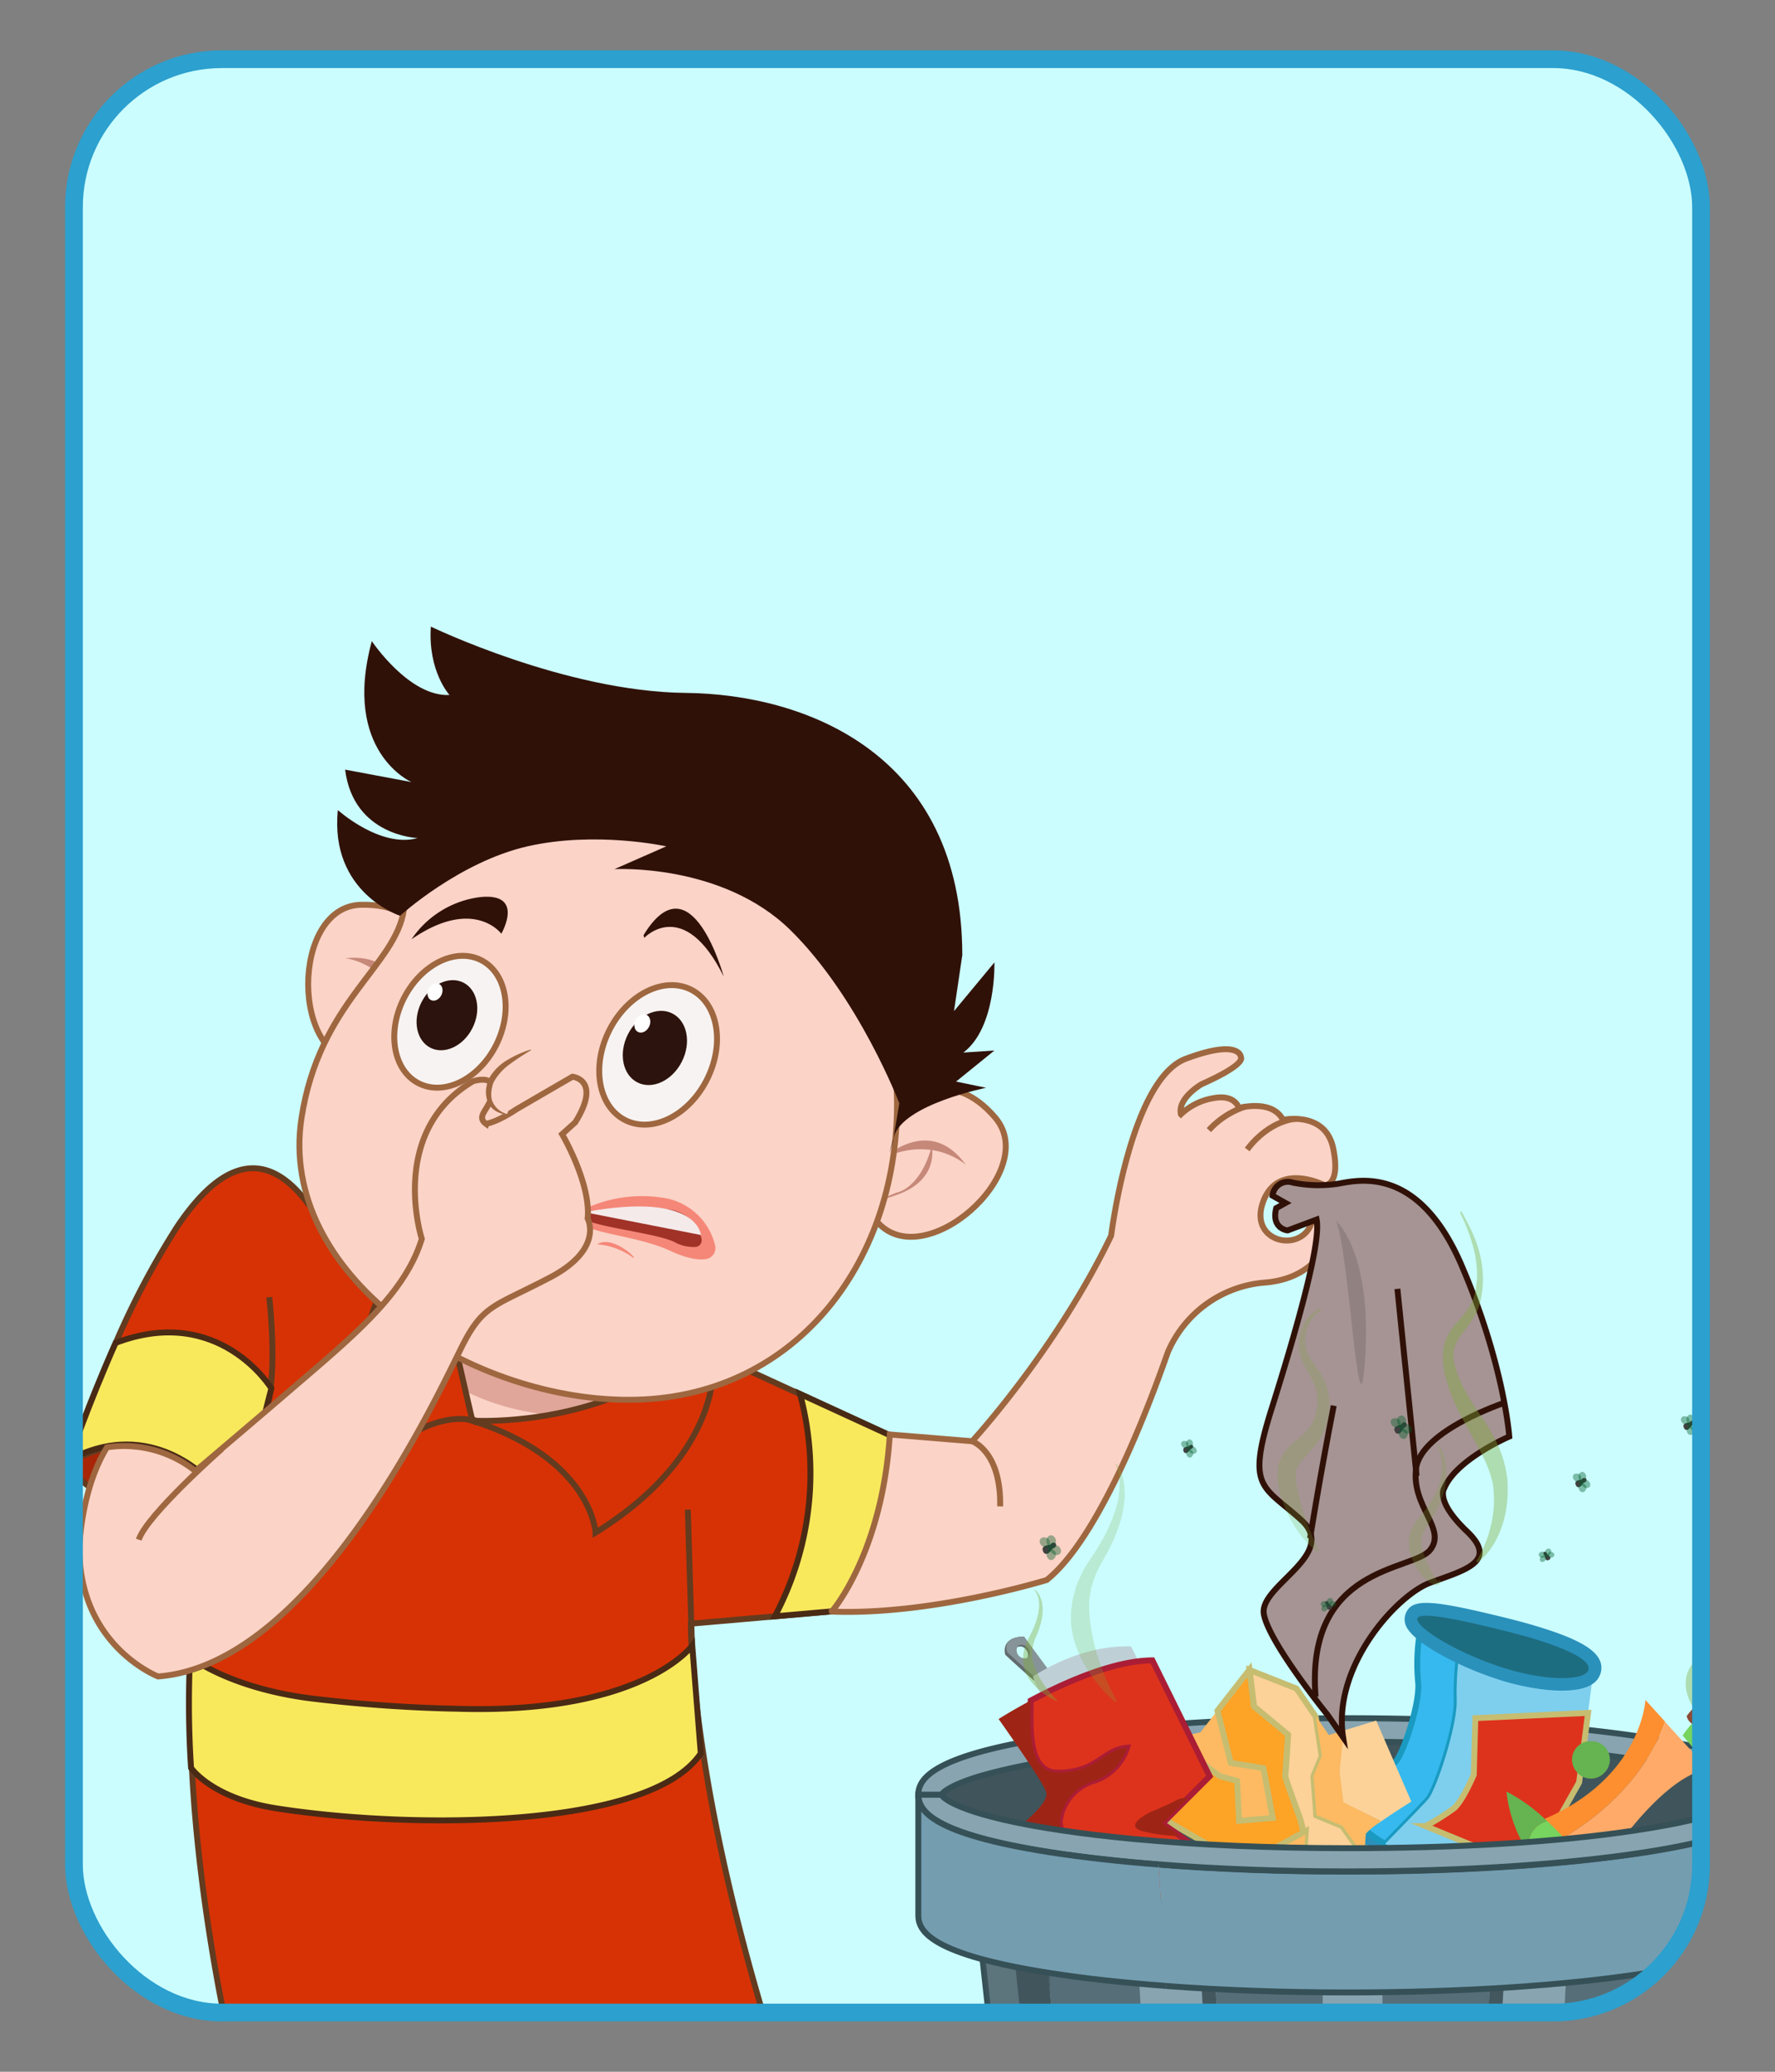 <svg id="Layer_1" data-name="Layer 1" xmlns="http://www.w3.org/2000/svg" xmlns:xlink="http://www.w3.org/1999/xlink" viewBox="0 0 300 350"><rect x="0" y="0" width="300" height="350" fill="#808080" stroke="none"/><defs><style>.cls-1,.cls-4{fill:#cbfdff;}.cls-1,.cls-52{stroke:#2ca0ce;stroke-width:3px;}.cls-1,.cls-12,.cls-13,.cls-16,.cls-25,.cls-30,.cls-31,.cls-32,.cls-33,.cls-35,.cls-37,.cls-45,.cls-47,.cls-52,.cls-7,.cls-9{stroke-miterlimit:10;}.cls-2{fill:#fff;}.cls-3,.cls-47,.cls-52{fill:none;}.cls-5{clip-path:url(#clip-path);}.cls-29,.cls-6{fill:#40545b;}.cls-7{fill:#87a4b0;}.cls-30,.cls-7{stroke:#355056;}.cls-8{fill:#2a91bb;}.cls-9{fill:#36b9ee;stroke:#1a9ac1;}.cls-10{fill:#7ecfee;}.cls-11{fill:#1d6d80;}.cls-12,.cls-25{fill:#dd331c;}.cls-12,.cls-13,.cls-16{stroke:#c6bd71;}.cls-13,.cls-14{fill:#fcd299;}.cls-15{fill:#fdba63;}.cls-16{fill:#fda326;}.cls-17{fill:#fd8f30;}.cls-18{fill:#ffaa69;}.cls-19{fill:#76d45f;}.cls-20{fill:#8d4a34;}.cls-21{fill:#65b351;}.cls-22{fill:#869398;}.cls-23{fill:#616a6e;}.cls-24{fill:#bed0d6;}.cls-25{stroke:#aa1d35;}.cls-26{fill:#9e2515;}.cls-27{fill:#43575e;}.cls-28{fill:#566e78;}.cls-29{opacity:0.6;}.cls-30{fill:#749db0;}.cls-31{fill:#a82607;}.cls-31,.cls-32{stroke:#633b1f;}.cls-32{fill:#d73205;}.cls-33,.cls-42{fill:#fbd3c7;}.cls-33,.cls-37{stroke:#9e673f;}.cls-34{fill:#e0a699;}.cls-35{fill:#f8e95c;stroke:#492a15;}.cls-36{fill:#c68879;}.cls-37{fill:#f7f3f2;}.cls-38{fill:#2d130d;}.cls-39{fill:#f58778;}.cls-40{fill:#a03227;}.cls-41{fill:#f4eaea;}.cls-43{fill:#9e673f;}.cls-44{fill:#301108;}.cls-45{fill:#a59493;}.cls-45,.cls-47{stroke:#301108;}.cls-46{fill:#918281;}.cls-48,.cls-49{fill:#7eaa38;}.cls-48{opacity:0.39;}.cls-49{opacity:0.22;}.cls-50{fill:#404041;}.cls-51{fill:#005c29;opacity:0.4;}.cls-53{clip-path:url(#clip-path-2);}.cls-54{clip-path:url(#clip-path-3);}.cls-55{clip-path:url(#clip-path-4);}.cls-56{fill:url(#linear-gradient);}.cls-57{fill:#00470c;}.cls-58{fill:#436003;}.cls-59{fill:#01340b;}</style><clipPath id="clip-path"><rect class="cls-1" x="12.5" y="10" width="275" height="330" rx="25"/></clipPath><clipPath id="clip-path-2"><circle class="cls-2" cx="620" cy="570" r="196.51"/></clipPath><clipPath id="clip-path-3"><rect class="cls-3" x="214.54" y="370.12" width="728.72" height="409.9"/></clipPath><clipPath id="clip-path-4"><path class="cls-3" d="M367.69,372.65c-30.05,14.9-32.42,36.66-32.42,36.66s-3.95,20.62,33.21,27.49c61.79,11.43,84.94-.26,95.68-9.16,5.54-4.58,11.07-43.53-15-60.71-10.41-6.86-20.68-9.7-31.19-9.7-15.84,0-32.19,6.47-50.26,15.42"/></clipPath><linearGradient id="linear-gradient" x1="376" y1="1906.44" x2="377.15" y2="1906.44" gradientTransform="matrix(145.18, -145.28, -145.28, -145.18, 222682.48, 331893.23)" gradientUnits="userSpaceOnUse"><stop offset="0" stop-color="#fff9bf"/><stop offset="1" stop-color="#ffda52"/></linearGradient></defs><rect class="cls-4" x="12.5" y="10" width="275" height="330" rx="25"/><g class="cls-5"><ellipse class="cls-6" cx="227.82" cy="303.23" rx="70.64" ry="10.99"/><path class="cls-7" d="M300.42,303.23h-3.93c-.38-.94-4.63-3.7-20.12-6-13.11-2-30.36-3-48.55-3s-35.44,1.07-48.55,3a100.83,100.83,0,0,0-13.14,2.68c-5,1.45-6.75,2.73-7,3.32h-3.93c0-1.58.8-3.58,5.54-5.6,3.31-1.41,8.57-2.83,16.82-4.11,13.43-2.09,31.28-3.25,50.25-3.25s36.81,1.16,50.25,3.25C298.11,296.63,300.42,300.55,300.42,303.23Z"/><path class="cls-8" d="M233.21,306.38s-7.92-7.37-9.49-2.73,15.8,14.27,24,17.07,13.92,1.56,11.7-1.24S233.21,306.38,233.21,306.38Z"/><path class="cls-9" d="M241.36,304c-1,1.11-4.88,5.1-7.25,7.52-6.11-3.63-6.75-6.63-6.75-6.63s7.16-6,8.46-7.22,4.27-10,3.86-13.55a32.16,32.16,0,0,1,.15-7.39l6.93,1.86a49,49,0,0,0-.56,8.57C246.38,291.49,242.78,302.34,241.36,304Z"/><path class="cls-10" d="M251.13,312.7l7.49,3.08-1.95,3.44c-4-.83-7.4-1.71-10.37-2.63a56.93,56.93,0,0,1-12.19-5.1c2.37-2.42,6.28-6.41,7.25-7.52,1.42-1.63,5-12.48,4.84-16.84a49,49,0,0,1,.56-8.57l22.26,6-.61,4.76-19.06.89-.26,9.56s-1.88,4.45-3.36,5.68a40.27,40.27,0,0,1-4.8,3Z"/><path class="cls-8" d="M254.11,284c-.61-.19-1.24-.39-1.87-.61-6.16-2.11-13.38-5.89-14.61-8.72a2.74,2.74,0,0,1,0-2.19c1.11-2.48,4.23-2.3,17.54,1,1.53.39,3,.78,4.31,1.18,8.39,2.5,11.62,4.72,11.13,7.66a3.31,3.31,0,0,1-1.56,2.24C266.14,286.39,259.46,285.59,254.11,284Z"/><path class="cls-11" d="M268.49,282c-.32,2-7.44,2.19-15.55-.62s-13.92-6.83-13.38-8,7.16.24,15.07,2.21S268.82,280,268.49,282Z"/><path class="cls-12" d="M266.89,301.13l-8.27,14.65-17.69-7.28a40.27,40.27,0,0,0,4.8-3c1.48-1.23,3.36-5.68,3.36-5.68l.26-9.56,19.06-.89Z"/><path class="cls-13" d="M230.64,312.23c-.1,3-.18,7.61-.18,7.61l-11.37,4.28-12.86-5.76.29-2.23H216l4.45-2.88.25-3.88-.35.2,0,0-.58-2.23s-2.63-7.08-2.55-7.33.49-6.92.49-6.92l-5.76-4.78-.75-6.18,7.92,3.13,3.26,4.75h0l1,6.7-1.4,3.38.49,6.6,4.37,1.81,2.72,3.79Z"/><path class="cls-14" d="M233.21,307.85l0-.29L227,304.51l-.66-5.19.7-6.95,5.56-1.7,5.93,13.68S235.48,306.27,233.21,307.85Z"/><path class="cls-15" d="M215.05,307.15l-5.69.49-.33-6.75-3-.83-8.22-6.24c2.36-.52,5.08-1.17,5.08-1.17l2.84-3.63,2.19,8.82,5.52.9Z"/><path class="cls-15" d="M233.26,307.56l0,.29a10.47,10.47,0,0,0-2.42,1.94c0,.19-.1,1.17-.15,2.44l-1.09,0-2.72-3.79-4.37-1.81-.49-6.6,1.4-3.38-1-6.7,2.17,3.16,2.52-.77-.7,6.95.66,5.19Z"/><polygon class="cls-15" points="220.65 309.38 220.4 313.25 215.95 316.13 206.52 316.13 206.89 313.25 205.32 312.34 215.21 312.34 220.65 309.38"/><path class="cls-16" d="M220.32,309.54l0,0-5.09,2.77h-9.89l-7.82-4.53s-4.12-13.18-2.8-13.35c.49-.06,1.75-.33,3.15-.64l8.22,6.24,3,.83.33,6.75,5.69-.49-1.57-8.41-5.52-.9L205.77,289l5.4-6.92.75,6.18,5.76,4.78s-.41,6.67-.49,6.92,2.55,7.33,2.55,7.33Z"/><path class="cls-17" d="M262.11,311.7l-3.33-3.51c18.65-6.8,19.32-21,19.32-21l3.33,3.67C279.83,295.52,275.13,304.7,262.11,311.7Z"/><path class="cls-18" d="M268.77,318.77l-6.66-7.07c13-7,17.72-16.18,19.32-20.8l7.17,7.88C279.08,300.87,268.77,318.77,268.77,318.77Z"/><path class="cls-19" d="M300.72,307.67a68.27,68.27,0,0,1-16.32-14.48,16.63,16.63,0,0,1,6.32-5.63,9.25,9.25,0,0,1,2.91,5.33,6.06,6.06,0,0,1,.89.1C302.19,294,300.72,307.67,300.72,307.67Z"/><path class="cls-19" d="M272.1,322a20.82,20.82,0,0,1-13.54-8.65c-.94-3.56,1.17-5.09,2.93-5.71A49.26,49.26,0,0,1,272.1,322Z"/><path class="cls-20" d="M285.07,289.91s4.87-7.15,10.44-1.72a3.65,3.65,0,0,1-1.22,2.32s-3.73-3.76-7.77.94A2.08,2.08,0,0,1,285.07,289.91Z"/><path class="cls-21" d="M266.37,299.2l-.09-.12a3.11,3.11,0,0,1,3-4.89l.15,0a3.1,3.1,0,0,1,1.74,5.28l-.07.08A3.11,3.11,0,0,1,266.37,299.2Z"/><path class="cls-21" d="M258.56,313.37a23.71,23.71,0,0,1-3.95-10.71,28.89,28.89,0,0,1,6.88,5C259.73,308.28,257.62,309.81,258.56,313.37Z"/><path class="cls-22" d="M175.67,324.1s-.17,2.73,1.21,3.33,26.93-3.14,28.68-5.8.38-4.37.38-4.37Z"/><path class="cls-23" d="M173.08,276.48c-4.14.07-3.17,3.08-3.17,3.08s5.22,4.83,5.46,4.79l1.69-1.58Zm.35,4a1.26,1.26,0,0,1-1.72-.31,1.14,1.14,0,1,1,1.72-1.44A1.26,1.26,0,0,1,173.43,280.44Z"/><path class="cls-22" d="M173.08,276.48c-4,.08-2.82,2.66-2.82,2.66s5.23,4.84,5.47,4.8l1.68-1.58Zm.7,3.54a1.36,1.36,0,0,1-1.71-2,1.36,1.36,0,0,1,1.71,2Z"/><path class="cls-24" d="M193.34,282.49l-15.67,5.63-.27-.29a10,10,0,0,1-2.82-4.61c4.12-2.62,10-5.25,16.58-5.09Z"/><path class="cls-25" d="M199.45,310.17c3.84,2.82,9.88,7.53,8.33,8.34a84.54,84.54,0,0,1-20.34,5.89,2.77,2.77,0,0,0-1.71-1.22c-4.43-1.48-6.46-14.83-6.65-15.26a8.16,8.16,0,0,1,5.58-7,8.67,8.67,0,0,0,5.82-5.66c-4.06.33-5,4.19-11.69,4.22-5.36,0-4.55-8.36-4.59-12.18,5.43-2.9,13.93-6.77,20.57-6.8l9.68,19.58-3.76,3.76-4.22,4.22S197.75,308.93,199.45,310.17Z"/><path class="cls-26" d="M190.48,295.25a8.67,8.67,0,0,1-5.82,5.66,8.16,8.16,0,0,0-5.58,7c.19.43,2.22,13.78,6.65,15.26a2.77,2.77,0,0,1,1.71,1.22,46.41,46.41,0,0,1-12.58.4c-.64-.08-4.5-14.49-2.52-16.22s4.84-4.19,4.49-5.76-8.05-12.4-8.05-12.4,2.16-1.39,5.42-3.13c0,3.82-.77,12.2,4.59,12.18C185.47,299.44,186.42,295.58,190.48,295.25Z"/><path class="cls-26" d="M196.47,308.05s1.28.88,3,2.12a26.76,26.76,0,0,1-6.34-.8c-3.51-.94,1.31-3.24,1.31-3.24s3.05-1.26,4.57-2.1a2.67,2.67,0,0,1,1.7-.2Z"/><path class="cls-7" d="M165,321.28l14.39,131.09c0,1.78,1.55,4.39,14.9,6.47A230.19,230.19,0,0,0,227.82,461a230.14,230.14,0,0,0,33.5-2.16c13.36-2.08,14.9-4.69,14.9-6.47L293,321.28Z"/><path class="cls-27" d="M188.2,450.9a36.84,36.84,0,0,1-4.12-1.29L171.63,332.4l5.46.07Z"/><path class="cls-28" d="M198.61,452.8c-1.5-.2-2.93-.41-4.29-.64-2.41-.41-4.42-.83-6.12-1.26L177.09,332.47l15.36.18Z"/><path class="cls-27" d="M223.21,454.41v0c-4.58-.08-9-.26-13.22-.56l-7.22-123.59h2.36l7.22,123.58C215.82,454.15,219.46,454.32,223.21,454.41Z"/><path class="cls-28" d="M223.58,330.39l-.37,124c-3.75-.09-7.39-.26-10.86-.51l-7.22-123.58Z"/><path class="cls-27" d="M269,450.9a36.84,36.84,0,0,0,4.12-1.29L285.59,332.4l-5.46.07Z"/><path class="cls-28" d="M258.61,452.8c1.5-.2,2.93-.41,4.29-.64,2.41-.41,4.42-.83,6.12-1.26l11.11-118.43-15.36.18Z"/><path class="cls-27" d="M234,454.41v0c4.58-.08,9-.26,13.22-.56l7.22-123.59H252.1L244.87,453.9C241.41,454.15,237.76,454.32,234,454.41Z"/><path class="cls-28" d="M233.64,330.39l.37,124c3.75-.09,7.4-.26,10.86-.51l7.23-123.58Z"/><path class="cls-29" d="M276.88,447.25l-.66,5.12c0,1.78-1.54,4.39-14.9,6.47a230.14,230.14,0,0,1-33.5,2.16,230,230,0,0,1-33.5-2.16c-13.36-2.08-14.91-4.69-14.91-6.47L165,321.28h13c-2.38,34.36-1.09,130.07,87.42,126.63C269.41,447.77,273.21,447.54,276.88,447.25Z"/><path class="cls-30" d="M195.8,315c9.81.78,20.71,1.19,32,1.19,19,0,36.81-1.16,50.25-3.24,20-3.12,22.35-7,22.35-9.71v20.4c0,2.68-2.31,6.6-22.35,9.71-13.44,2.09-31.28,3.25-50.25,3.25-10.8,0-21.23-.38-30.69-1.09"/><path class="cls-7" d="M296.49,303.23c-.38.93-4.63,3.69-20.12,6-13.11,2-30.36,3-48.55,3-12.92,0-25.36-.54-36.18-1.55-4.42-.42-8.57-.91-12.37-1.48-15.5-2.3-19.74-5.06-20.13-6h-3.93c0,2.67,2.32,6.59,22.36,9.71,5.43.84,11.57,1.53,18.23,2.05,9.81.78,20.71,1.19,32,1.19,19,0,36.81-1.16,50.25-3.24,20-3.12,22.35-7,22.35-9.71Z"/><path class="cls-30" d="M197.13,335.5c-7.16-.53-13.77-1.25-19.56-2.16-20-3.11-22.36-7-22.36-9.71v-20.4c0,2.67,2.32,6.59,22.36,9.71,5.43.84,11.57,1.53,18.23,2.05"/><path class="cls-31" d="M11.72,246.63s-.18,5.31,13.59,8.58S31.15,240,31.15,240Z"/><path class="cls-32" d="M32.57,277c0-.08,0-.21,0-.37Z"/><path class="cls-32" d="M142.42,272.06l-11.46,1-14.19,1.24s-.35,24.86,13.13,69c0,0-57.63,13.64-91.77-1.6,0,0-8-36.22-5.4-63.89.78-8.28,1.08-11.66,1.12-12.34l-1.2,10.78c.29-2.91,1.26-12.06,1.2-10.79l.35-3.23,1.33-11.9s-9.8-11.21-23.81-3.68c.1-.29,3.25-9.43,7.83-19.76a136.12,136.12,0,0,1,10.38-19.63c9.63-14.36,17-10.69,22.06-4s75.11,28.54,75.11,28.54l8.11,3.73,15.88,7.3S151.79,256.3,142.42,272.06Z"/><path class="cls-33" d="M113.62,233a36.29,36.29,0,0,1-6.65,5.94c-3.94,2.72-9.29,5.17-15.06,4.22-11.73-1.93-15.76-5.6-15.76-5.6l-2.64-5.71-3.84-8.3,9.81-1.58,26.79-2.8Z"/><path class="cls-34" d="M113.62,233a36.29,36.29,0,0,1-6.65,5.94c-17.14,1.94-27.59-2.66-33.46-7.09l-3.84-8.3,9.81-1.58,26.79-2.8Z"/><path class="cls-32" d="M79.83,240s15.93,1.05,29.94-6.83l10.68-1.05s.35,14.36-19.79,26.79C100.66,258.89,100,246.46,79.83,240Z"/><path class="cls-32" d="M74.75,217.92,79.83,240s-4.38-1.75-12.08,3.32S58.47,226.14,66,215.64,74.75,217.92,74.75,217.92Z"/><path class="cls-35" d="M142.42,272.06l-11.46,1a51.65,51.65,0,0,0,4.25-37.58l15.88,7.3S151.79,256.3,142.42,272.06Z"/><line class="cls-32" x1="116.95" y1="277.97" x2="116.25" y2="255.03"/><path class="cls-32" d="M45.16,237.7s1.75-5.08.35-18.56"/><path class="cls-35" d="M45.86,234.55,42,249.78l-.18,10.86-7.63,1.57,1.33-11.9s-9.8-11.21-23.81-3.68c0,0,3.17-9.27,7.83-19.76C37.09,220.19,45.86,234.55,45.86,234.55Z"/><path class="cls-35" d="M117,278s-8.23,11.56-39.4,10.68a245.19,245.19,0,0,1-25-1.75c-13.88-1.75-20.48-7-20.48-7a168.44,168.44,0,0,0,.17,18.73s3.44,5.11,14.36,6.83c22.64,3.56,63.16,3.6,71.79-9.28Z"/><path class="cls-33" d="M73.5,162.63s-.52-10-12.45-9.78-12,26.7.08,26.57"/><path class="cls-36" d="M68.42,171.35s.32-10.56-10.06-9.47C58.36,161.88,65.7,162.58,68.42,171.35Z"/><path class="cls-36" d="M64.54,164.14s-5.11,2.66-2.23,9.79.34-.15.34-.15S60.42,170.42,64.54,164.14Z"/><path class="cls-33" d="M152.67,186s7.87-6.26,15.57,2.85-12.07,26.65-20,17.55"/><path class="cls-36" d="M149.5,195.55s7.7-7.24,13.76,1.26C163.26,196.81,157.87,191.78,149.5,195.55Z"/><path class="cls-36" d="M157.47,193.69s1.4,5.59-5.85,8.15-.12-.35-.12-.35S155.5,200.93,157.47,193.69Z"/><path class="cls-33" d="M151.61,186.57c0,27.08-17.59,49.91-45.34,49.91S47,215.16,50.94,189c3-19.79,15.93-25.74,17.33-35.37,1.62-11.13,20.85-16.11,33.09-16.11C129.12,137.55,151.61,159.5,151.61,186.57Z"/><ellipse class="cls-37" cx="111.23" cy="178.2" rx="12.35" ry="9.24" transform="translate(-97.98 197.11) rotate(-63.19)"/><ellipse class="cls-38" cx="110.69" cy="177.02" rx="6.53" ry="5.11" transform="translate(-97.23 195.99) rotate(-63.19)"/><ellipse class="cls-2" cx="108.56" cy="172.88" rx="1.62" ry="1.27" transform="translate(-94.7 191.81) rotate(-63.19)"/><ellipse class="cls-37" cx="76.05" cy="172.6" rx="11.67" ry="8.74" transform="translate(-112.3 162.64) rotate(-63.19)"/><ellipse class="cls-38" cx="75.54" cy="171.49" rx="6.17" ry="4.83" transform="translate(-111.59 161.58) rotate(-63.19)"/><ellipse class="cls-2" cx="73.53" cy="167.57" rx="1.53" ry="1.2" transform="translate(-109.2 157.63) rotate(-63.19)"/><path class="cls-39" d="M97.34,205a22.71,22.71,0,0,1,14.44-2.69,10.63,10.63,0,0,1,9.06,8,1.89,1.89,0,0,1-1.47,2.39c-1.2.19-3.13,0-6.16-1.42C106.75,208.29,96.58,208.4,97.34,205Z"/><path class="cls-40" d="M97.92,205s9.94-1.4,15.11-.69a6.48,6.48,0,0,1,5.52,4.89,1.14,1.14,0,0,1-.89,1.45,6.68,6.68,0,0,1-3.75-.86C110,208,97.46,207.08,97.92,205Z"/><path class="cls-41" d="M98.79,204.78l19.67,3.86S118.05,201.22,98.79,204.78Z"/><path class="cls-39" d="M100.93,210.21a11.79,11.79,0,0,1,5.6,1.93C108.89,213.89,103.9,208.37,100.93,210.21Z"/><path class="cls-33" d="M87.3,187.39l9.45-5.49s5,.47.47,7.71l-2.22,2s4.9,8.29,4.32,14.24c0,0,2.8,5.14-6.3,9.93s-11.21,4.55-14.59,11S53.8,281.12,26.72,283.22c0,0-13.31-5.13-13.31-21.71,0,0,.23-9.8,4.67-17a19.35,19.35,0,0,1,14.94,4s7.47-6.3,17.27-14.71,18.21-15.41,21-24.51c0,0-5.84-18,8.63-26.61,0,0,3.74-1.29,3.39,1.69s-3.07,4.11-1.14,5.51C82.19,189.81,83.82,189.7,87.3,187.39Z"/><path class="cls-33" d="M37.45,244.82s-12.6,11.09-14,15.29"/><path class="cls-42" d="M89.72,177.38s-6.83,1.93-7.44,6.31a3.65,3.65,0,0,0,3.41,4.55"/><path class="cls-43" d="M89.73,177.43c-1.22.73-2.38,1.48-3.45,2.27a9.28,9.28,0,0,0-2.59,2.69,5.06,5.06,0,0,0-.39.77,6.89,6.89,0,0,0-.19.84,4.57,4.57,0,0,0,0,1.73,3.64,3.64,0,0,0,2.58,2.46v.1a4.43,4.43,0,0,1-2-.66A3.29,3.29,0,0,1,82.38,186a4.68,4.68,0,0,1-.21-2.1,7.37,7.37,0,0,1,.21-1,6.54,6.54,0,0,1,.44-1A8.56,8.56,0,0,1,85.87,179a17.31,17.31,0,0,1,3.84-1.69Z"/><path class="cls-44" d="M108.89,158.44s6.66-7.12,13.43,6.54c0,0-5.49-20.19-13.55-7"/><path class="cls-44" d="M84.73,157.74s-4.67-6.3-15.18.94a16.46,16.46,0,0,1,11.56-7.12C88.81,150.74,84.73,157.74,84.73,157.74Z"/><path class="cls-44" d="M152,186.4s-6.82-17.86-18.38-29.24-29.77-10.33-29.77-10.33l8.76-3.85s-11.91-2.63-23.46,0-21.54,11.73-21.54,11.73-11.91-3.85-10.51-17.86c0,0,7.18,6.48,13.49,4.73,0,0-10.86-.35-12.26-11.56l11.21,2.1S57.77,127,62.84,108.31c0,0,6.31,9.45,13.13,9.1,0,0-3.67-4-3.15-11.55,0,0,22.76,11,43.08,11.2s46.74,10.33,46.74,44.3l-1.4,9.46,6.83-8.23s.35,11-5.25,15.23l5.25-.35-6.48,5.25,5.08,1.05s-14,2.8-15.58,8.23-.18.88-.18.88Z"/><path class="cls-33" d="M150.39,242.34l13.92,1.14s14.15-15.35,23.49-34.73c0,0,3.27-26.38,12.61-29.88s9.33-.23,9.33-.23,1,1.11-6.65,4.52c0,0-4.11,2.36-3.5,5.08a10.46,10.46,0,0,1,5.51-2.72c3.68-.7,4.29,1.67,4.29,1.67s5.61-1.58,7.45,2c0,0,7.17-1.58,8.49,4.82s-1.49,6.21-1.49,6.21-8-4.11-10.42,3,7.62,8.75,8.49,2.36c0,0,1.67-1.84,2.72.09s-.79,10.15-10.77,11a19.5,19.5,0,0,0-16.46,11.73c-1.31,3.59-10.51,30.55-20.49,38.52,0,0-19.43,6-36.33,5.34C140.58,272.28,149.13,262.42,150.39,242.34Z"/><path class="cls-33" d="M164.31,243.48s4.9,1.66,4.73,11"/><path class="cls-33" d="M219.14,189s-4.44.05-8.35,5.19"/><path class="cls-33" d="M210.56,186.92a14.4,14.4,0,0,0-6.24,4"/><path class="cls-45" d="M218.5,199.79a22,22,0,0,0,7.7.18c3.77-.7,13.66-2.89,20.84,13.83s8.05,28.89,8.05,28.89-9,3.85-11,8.76c0,0-1.57,2.1,3.85,7.26s-.52,6.57-6.21,8.67S225.15,281.56,227,293.47l-2.63-3.77s-9.89-12.17-10.76-17,12.78-10.07,6.3-15.93-9.28-5.17-5-18.74,8.4-28.1,7.62-32l-4.91,1.84s-2.8-.27-1.92-3.77l1.57-.87L215.08,202A2.6,2.6,0,0,1,218.5,199.79Z"/><path class="cls-46" d="M225.76,206.18s6.05,5.08,5,22.77S228,210.56,225.76,206.18Z"/><path class="cls-47" d="M254.48,236.91s-14.36,4.73-15.15,11.21,5.26,10.15,2.37,13.74-21.1,2.54-19.35,24.78"/><line class="cls-45" x1="239.42" y1="249.34" x2="236.18" y2="217.74"/><path class="cls-45" d="M221.42,259.88s1.63-10.27,4-22.41"/><path class="cls-48" d="M288.48,291.14s-.15-.12-.41-.36a12.3,12.3,0,0,1-1.06-1.15,10.63,10.63,0,0,1-1.32-2.07,7,7,0,0,1-.78-3.26,5.44,5.44,0,0,1,.42-2,6,6,0,0,1,1.21-1.81l.71-.71.76-.71c.52-.47,1.06-.9,1.59-1.35a13.79,13.79,0,0,0,2.85-2.8,5.63,5.63,0,0,0,.46-.83,7,7,0,0,0,.27-.92,7.93,7.93,0,0,0,.13-2c0-.35-.07-.71-.11-1.06V270l0-.11-.05-.27L293,269c-.08-.36-.18-.67-.27-1s-.24-.66-.36-1a17.37,17.37,0,0,0-1-1.87c-.35-.62-.75-1.23-1.07-1.92a4.63,4.63,0,0,1-.45-2.26,5.49,5.49,0,0,1,.6-2.07c.15-.3.33-.58.48-.86l.46-.79c.17-.27.27-.52.4-.77s.23-.51.33-.76a13.25,13.25,0,0,0,1-5.21A11.08,11.08,0,0,0,293,249a4.13,4.13,0,0,0-.1-.52.1.1,0,0,1,.07-.12.11.11,0,0,1,.12.06s.06.19.14.53a11.35,11.35,0,0,1,.24,1.52,13.33,13.33,0,0,1-.65,5.46,8.22,8.22,0,0,1-.3.83c-.12.28-.23.59-.37.85l-.42.83c-.13.27-.27.54-.4.82a5.14,5.14,0,0,0-.41,1.74,3.52,3.52,0,0,0,.44,1.72c.62,1.13,1.57,2.33,2.23,3.74.16.35.32.71.46,1.08s.27.77.37,1.14l.13.54.07.27,0,.17,0,.14c.06.39.14.78.18,1.18a9.51,9.51,0,0,1,0,2.44,7.69,7.69,0,0,1-.29,1.24,7.52,7.52,0,0,1-.53,1.15,8.74,8.74,0,0,1-1.48,1.92c-.54.57-1.1,1-1.64,1.5l-1.58,1.3-.73.62-.72.63a4.28,4.28,0,0,0-1.41,2.59,6.65,6.65,0,0,0,.29,2.73,12.76,12.76,0,0,0,.86,2.11c.29.58.55,1,.73,1.31s.29.45.29.45a.11.11,0,0,1,0,.14A.09.09,0,0,1,288.48,291.14Z"/><path class="cls-49" d="M188.49,287.54l-.46-.4c-.29-.26-.71-.64-1.18-1.14a24.63,24.63,0,0,1-3.31-4.36l-.81-1.47c-.22-.52-.45-1.06-.69-1.6s-.38-1.13-.57-1.72a15.66,15.66,0,0,1-.36-1.81,11.85,11.85,0,0,1-.11-1.89,10.55,10.55,0,0,1,.16-1.93c.05-.32.08-.65.14-1s.18-.64.26-1l.26-1c.1-.33.26-.65.39-1a20.33,20.33,0,0,1,2-3.72l1.16-1.75,1-1.7c.31-.56.57-1.12.85-1.67s.47-1.09.71-1.62.38-1.05.56-1.55.27-1,.4-1.46.18-.92.23-1.36.11-.84.1-1.22a9.83,9.83,0,0,0-.14-2,6.37,6.37,0,0,0-.35-1.28,2.53,2.53,0,0,0-.2-.43s0-.1.09-.12a.26.26,0,0,1,.2.05,4.22,4.22,0,0,1,.28.45,6.56,6.56,0,0,1,.53,1.29,9.34,9.34,0,0,1,.4,2c.06.4,0,.82.05,1.26s0,.91-.07,1.4-.13,1-.23,1.51-.22,1.06-.39,1.61a26.26,26.26,0,0,1-1.27,3.42c-.28.59-.57,1.18-.87,1.79l-1,1.77a17.82,17.82,0,0,0-1.59,3.61c-.09.31-.21.61-.27.92l-.14.92-.15.92c0,.31,0,.62,0,.93a12.13,12.13,0,0,0,.06,1.81,17.64,17.64,0,0,0,.21,1.78c.1.58.16,1.15.29,1.71l.36,1.64.45,1.55c.17.51.33,1,.49,1.45.35.93.67,1.79,1,2.54a11.4,11.4,0,0,0,.48,1.05q.21.5.42.9c.53,1.08.88,1.7.88,1.7h0c0,.05,0,.1-.1.11A.25.25,0,0,1,188.49,287.54Z"/><path class="cls-48" d="M178.65,287.4l-.3-.13c-.19-.09-.46-.22-.77-.4a12.06,12.06,0,0,1-2.29-1.67l-.6-.6-.55-.67c-.17-.23-.32-.49-.48-.74a5.46,5.46,0,0,1-.38-.81,4.14,4.14,0,0,1-.24-.87,4,4,0,0,1-.1-.92c0-.16,0-.32,0-.48l0-.48.06-.49a4.37,4.37,0,0,1,.12-.49,8.92,8.92,0,0,1,.79-2l.48-.95.41-.91c.12-.3.21-.59.32-.88s.16-.57.24-.84a8,8,0,0,0,.17-.79c0-.25.06-.49.09-.73s0-.45,0-.66a4.22,4.22,0,0,0-.33-1.51,3.24,3.24,0,0,0-.32-.56,1.22,1.22,0,0,0-.16-.18s0,0,0-.06a.13.13,0,0,1,.12,0,2.1,2.1,0,0,1,.2.18,3.6,3.6,0,0,1,.43.54,3.87,3.87,0,0,1,.41.91,4.59,4.59,0,0,1,.16.59c0,.2.06.43.09.66s0,.48,0,.73,0,.52-.06.8a11.25,11.25,0,0,1-.39,1.74l-.32.94c-.13.31-.26.63-.4.94a8.21,8.21,0,0,0-.55,1.87,3.87,3.87,0,0,0-.06.46v.9c0,.15.06.29.08.43a4.8,4.8,0,0,0,.21.85,7.81,7.81,0,0,0,.29.81c.11.26.2.52.33.77l.36.72.4.68.42.63c.29.39.55.75.82,1.07.12.16.25.3.37.44l.32.37c.41.45.66.7.66.7h0s0,.05,0,.06A.11.11,0,0,1,178.65,287.4Z"/><path class="cls-49" d="M222.67,262.15l-.39-.29a10,10,0,0,1-1.06-.95,15.47,15.47,0,0,1-1.49-1.7,19.83,19.83,0,0,1-1.63-2.57,22.23,22.23,0,0,1-1.46-3.45c-.1-.32-.21-.65-.3-1s-.18-.72-.26-1.12a8.31,8.31,0,0,1-.1-2.72c0-.12,0-.25.07-.38l0-.2,0-.06,0-.12.07-.26.13-.39a5.44,5.44,0,0,1,.32-.71,5,5,0,0,1,.35-.6,8.86,8.86,0,0,1,1.59-1.79,20.24,20.24,0,0,0,2.78-2.59,7.41,7.41,0,0,0,1.28-3.28,8.69,8.69,0,0,0-.26-3.64,18.1,18.1,0,0,0-1.65-3.25,10.12,10.12,0,0,1-.79-1.81,7,7,0,0,1-.22-1,7.13,7.13,0,0,1-.09-1,7.93,7.93,0,0,1,.65-3.23,6.17,6.17,0,0,1,1.32-1.94,4.45,4.45,0,0,1,1.13-.84l.44-.19c.07,0,.16,0,.19.11a.2.2,0,0,1-.07.22h0l-.38.24a4.58,4.58,0,0,0-.93.92,6.25,6.25,0,0,0-1,1.87,6.52,6.52,0,0,0-.28,2.73,5.46,5.46,0,0,0,.37,1.44,7.88,7.88,0,0,0,.8,1.39l1.07,1.5a9.49,9.49,0,0,1,1.05,1.9,11,11,0,0,1-.8,9.69,27.51,27.51,0,0,1-2.8,3.32,7.18,7.18,0,0,0-1,1.33,2.73,2.73,0,0,0-.14.31c0,.11-.08.2-.09.24s0,0,0,.1l-.06.25,0,.13,0,.07c0-.21,0-.06,0-.1h0l0,.15a10.32,10.32,0,0,0,.34,3.09c.25,1.15.53,2.25.84,3.24s.62,1.9.93,2.7.61,1.49.86,2.07l.83,1.82a.21.21,0,0,1-.06.25A.13.13,0,0,1,222.67,262.15Z"/><path class="cls-48" d="M249.6,263.63l.35-.6c.21-.4.51-1,.85-1.73a19.43,19.43,0,0,0,1-2.85,20.22,20.22,0,0,0,.67-3.86,17.33,17.33,0,0,0,0-2.16c0-.18,0-.36-.05-.54l0-.28h0c0,.23,0,.05,0,.1v-.13l0-.16-.11-.67a5.06,5.06,0,0,0-.12-.61c-.11-.33-.17-.63-.29-1s-.23-.74-.38-1.1c-.29-.72-.6-1.47-1-2.2-.72-1.5-1.6-3-2.51-4.67a51.08,51.08,0,0,1-2.67-5.34,23.88,23.88,0,0,1-1-3.16,12,12,0,0,1-.45-3.81l0-.27v-.19l0-.1.06-.39a7.47,7.47,0,0,1,.26-1.06,8.13,8.13,0,0,1,.71-1.62,14.47,14.47,0,0,1,1.66-2.2,21,21,0,0,0,1.48-1.8,7.73,7.73,0,0,0,1-2,13.06,13.06,0,0,0,.56-4.68,18,18,0,0,0-.69-4.08,28.65,28.65,0,0,0-1-3c-.32-.8-.6-1.41-.79-1.82s-.29-.64-.29-.64a.3.3,0,0,1,0-.28.1.1,0,0,1,.18,0l.34.59c.21.39.53,1,.91,1.72a23.82,23.82,0,0,1,1.26,2.9,19.07,19.07,0,0,1,1,4.37,15.85,15.85,0,0,1-.37,5.66c-.07.25-.13.48-.22.74s-.19.51-.27.69a10.25,10.25,0,0,1-.67,1.28c-.49.79-1,1.46-1.51,2.12a13.34,13.34,0,0,0-1.34,2,5,5,0,0,0-.4,1.05c-.06.19-.05.28-.1.45l0,.4V229s0,.12,0-.07V229a7.68,7.68,0,0,0,.45,2.44,18.31,18.31,0,0,0,1,2.52,37.21,37.21,0,0,0,2.72,4.55,41.52,41.52,0,0,1,2.89,4.69,22.51,22.51,0,0,1,1.17,2.78c.17.49.3,1,.44,1.51s.23,1.13.34,1.68.1.95.15,1.42l0,.46v.4c0,.26,0,.52,0,.78a20.23,20.23,0,0,1-.28,2.92,17.86,17.86,0,0,1-1.41,4.47,12.86,12.86,0,0,1-1.67,2.66,9.34,9.34,0,0,1-1.26,1.3l-.47.36c-.07.05-.15,0-.18-.1A.35.35,0,0,1,249.6,263.63Z"/><path class="cls-49" d="M243.46,267.08v.09a.69.69,0,0,1-.12.36.76.76,0,0,1-.86.24.93.93,0,0,1-.29-.13l-.24-.12-.54-.37a7.71,7.71,0,0,1-1.18-1.14,9.89,9.89,0,0,1-1.16-1.79,10,10,0,0,1-.5-1.14,7.44,7.44,0,0,1-.4-1.49,7.07,7.07,0,0,1-.06-.94v-.3l0-.17,0-.23.05-.28a5.84,5.84,0,0,1,.58-1.64,12.41,12.41,0,0,1,1.51-2.11,20.32,20.32,0,0,0,2.45-3.73,9.63,9.63,0,0,0,.42-1c.06-.16.12-.35.17-.49s.11-.38.15-.53a9.87,9.87,0,0,0,.29-2,8,8,0,0,0-.41-3,4.65,4.65,0,0,0-.33-.74l-.14-.25h0a.17.17,0,0,1,0-.2.07.07,0,0,1,.12,0l.18.22a4.9,4.9,0,0,1,.46.71,6.14,6.14,0,0,1,.52,1.32,10.83,10.83,0,0,1,.31,1.93,11.42,11.42,0,0,1-.1,2.37c0,.23-.06.41-.1.61s-.09.43-.15.64a11.22,11.22,0,0,1-.38,1.25,21.47,21.47,0,0,1-2.35,4.52,9.54,9.54,0,0,0-1,1.93,3.09,3.09,0,0,0-.18.8v.31h0c0-.13,0,0,0-.06v0a2.09,2.09,0,0,0,0,.34,6.82,6.82,0,0,0,.2.85c.1.34.2.65.31,1,.22.62.46,1.19.7,1.71a14.77,14.77,0,0,0,.72,1.39l.33.56.17.26a.54.54,0,0,0,.1.16.72.72,0,0,0,.39.29s.06,0,.08,0l0-.08a.1.1,0,0,1,.15-.05A.17.17,0,0,1,243.46,267.08Z"/><path class="cls-50" d="M261.09,262.78s0,.91.52.81.64-.55-.1-1c-.1-.41-.37-.48-.53-.41S260.77,262.62,261.09,262.78Z"/><path class="cls-51" d="M261.39,262.9s-.66-.88.12-1.22S262.57,262.61,261.39,262.9Z"/><path class="cls-51" d="M261.38,262.88s.32-1.05,1.05-.63S262.31,263.66,261.38,262.88Z"/><path class="cls-51" d="M261.38,262.86s-.32-1.05-1.05-.63S260.45,263.64,261.38,262.86Z"/><path class="cls-51" d="M261.38,262.86s-1-.37-1.13.47S261.45,264.07,261.38,262.86Z"/><path class="cls-50" d="M224.19,271.12s0,.91.52.81.64-.55-.1-1c-.1-.42-.36-.49-.52-.42S223.88,271,224.19,271.12Z"/><path class="cls-51" d="M224.49,271.24s-.66-.88.12-1.22S225.67,271,224.49,271.24Z"/><path class="cls-51" d="M224.48,271.22s.32-1.05,1.05-.63S225.41,272,224.48,271.22Z"/><path class="cls-51" d="M224.48,271.2s-.32-1.05-1-.63S223.55,272,224.48,271.2Z"/><path class="cls-51" d="M224.48,271.2s-1-.37-1.13.47S224.55,272.41,224.48,271.2Z"/><path class="cls-50" d="M236.77,240.71s-1.35.17-1.09.95,1,.83,1.51-.38c.59-.23.64-.65.5-.87S237,240.2,236.77,240.71Z"/><path class="cls-51" d="M236.66,241.18s1.16-1.17,1.84-.1S237.36,242.87,236.66,241.18Z"/><path class="cls-51" d="M236.69,241.16s1.63.24,1.17,1.42S235.74,242.72,236.69,241.16Z"/><path class="cls-51" d="M236.72,241.16s1.49-.71.7-1.71S235.36,240,236.72,241.16Z"/><path class="cls-51" d="M236.72,241.16s.31-1.62-.95-1.58S234.94,241.54,236.72,241.16Z"/><path class="cls-50" d="M200.9,244.37s-1,0-.91.63.66.72,1.18-.16c.48-.12.55-.43.46-.61S201.08,244,200.9,244.37Z"/><path class="cls-51" d="M200.77,244.72s1-.79,1.42.09S201.16,246.07,200.77,244.72Z"/><path class="cls-51" d="M200.8,244.71s1.22.32.77,1.19S199.94,245.81,200.8,244.71Z"/><path class="cls-51" d="M200.82,244.71s1.2-.41.69-1.24S199.89,243.66,200.82,244.71Z"/><path class="cls-51" d="M200.83,244.71s.38-1.21-.59-1.29S199.43,244.84,200.83,244.71Z"/><path class="cls-50" d="M177.47,261s-1.43,0-1.25.85.91,1,1.62-.21c.65-.16.74-.59.62-.84S177.72,260.51,177.47,261Z"/><path class="cls-51" d="M177.29,261.5s1.36-1.08,1.94.12S177.82,263.35,177.29,261.5Z"/><path class="cls-51" d="M177.33,261.48s1.67.45,1,1.62S176.15,263,177.33,261.48Z"/><path class="cls-51" d="M177.36,261.48s1.64-.56.94-1.69S176.09,260,177.36,261.48Z"/><path class="cls-51" d="M177.37,261.48s.52-1.65-.81-1.76S175.45,261.65,177.37,261.48Z"/><path class="cls-50" d="M285.54,240.33s-1.17,0-1,.7.75.81,1.33-.17c.53-.14.61-.49.51-.69S285.74,239.91,285.54,240.33Z"/><path class="cls-51" d="M285.39,240.72s1.12-.88,1.59.1S285.82,242.24,285.39,240.72Z"/><path class="cls-51" d="M285.42,240.71s1.38.37.86,1.33S284.45,242,285.42,240.71Z"/><path class="cls-51" d="M285.45,240.71s1.35-.46.77-1.39S284.4,239.53,285.45,240.71Z"/><path class="cls-51" d="M285.45,240.71s.43-1.36-.66-1.45S283.88,240.85,285.45,240.71Z"/><path class="cls-50" d="M267.27,250s-1.17,0-1,.7.75.81,1.33-.17c.53-.14.61-.49.51-.69S267.47,249.59,267.27,250Z"/><path class="cls-51" d="M267.12,250.41s1.12-.89,1.59.09S267.55,251.92,267.12,250.41Z"/><path class="cls-51" d="M267.15,250.39s1.37.37.86,1.33S266.18,251.63,267.15,250.39Z"/><path class="cls-51" d="M267.18,250.39s1.35-.46.77-1.39S266.13,249.21,267.18,250.39Z"/><path class="cls-51" d="M267.18,250.39s.43-1.36-.66-1.45S265.61,250.53,267.18,250.39Z"/></g><rect class="cls-52" x="12.5" y="10" width="275" height="330" rx="25"/><circle class="cls-2" cx="620" cy="570" r="196.51"/><g class="cls-53"><g class="cls-54"><g class="cls-55"><polygon class="cls-56" points="299.91 402.76 403.22 252.99 506.64 402.7 403.33 552.47 299.91 402.76"/></g><path class="cls-57" d="M155.69,334.15s-54.16,20.59-85.09,71.43c-16.22,70.23,73.69,57.86,89.17,50-8.09,78.21,78.61-4.31,78.61-4.31s6.91,12.07,23.12,22.28,39.07-16.14,42-28.43c0,0,62.65,43,51.59-30.73,0,0,22.85,49.17,47.62,44.42,0,0,32-14.22,16.51-44.94,0,0,25.74,53.74,50.8,53.74,0,0,23-15,11.11-42.68,0,0,52,80.1,50.86,9.75,0,0,46.44,21,20.64-17.65,0,0,5.59-36.92-49.25-65.15C306,250.28,155.69,334.15,155.69,334.15Z"/><path class="cls-58" d="M208.73,429.23c-11,1.31,13.23,58.79,78.38,1,0,0,32.66,82.63,60.66,14.94,0,0,22.39,39.87,58.79-9.93,0,0,8.4,40.79,49.46,0,7.11,7.17,31.24,21.94,43.85-30.89,5.83,16.52,12.14,44.8,56.93,8,0,0,64.39,88.61,57.85,1,0,0,32.66,66.7,50.39,30.86,0,0,16-26.71-3.6-37.66,0,0,33.47,25.71,36.26,1.82s-22.19-40.5-34.32-41.49c0,0,.73-27.21-20.73-39.15,0,0-113.1-85.32-273.74-63.85-107.7,14.4-162.57,16.15-213.22,70.32C114.52,378.18,113.66,440.65,208.73,429.23Z"/><path class="cls-59" d="M210.09,322.74c-96.61,82.66,9.75,83.45,12.28,90.69,10,28.76,26.78-2.87,26.78-2.87s1.42,21.08,19.53,20.14c9.84-.51,24.32-20.81,24.32-20.81s17.68,21.44,26.45,21.63c7.7.17,15.63-18.09,15.63-18.09s18.7,33,33.26-5.31c32,60.42,44.29.72,44.29.72s15.22,16.63,29,18.19c20.08,2.28,33.27-17.71,35.5-25.74,0,0,47.43,28.12,39.06-20.1,0,0,17.3,32.15,36,29.05,0,0,24.21-9.3,12.49-29.39,0,0,19.49,35.14,38.46,35.14,0,0,17.45-9.82,8.41-27.91,0,0,39.39,52.37,38.5,6.38,0,0,35.15,13.71,15.63-11.54,0,0-9.18-27.47-43.77-56.22-7.54-6.27-44.87-32.54-103.05-43.7-29.55-5.67-113.12-12.52-169.94-6.58C277.57,283.88,233.53,304.37,210.09,322.74Z"/><path d="M278,301s-9.82,16.6,18.85,18.71c0,0-3.41,4.21-3.07,15.1,0,0-43.35,20.71-20.14,25.63,0,0,16.38-1.06,23.21-19.67a11.78,11.78,0,0,0,13,3.16S287.55,362,297.65,368c0,0,15.22,7.12,29.22-15.36,0,0,6.48,3.51,10.23-1.4,0,0,1.71,23.88,12.63,24.93,0,0,15.36,7,16-29.85,0,0,12,31.79,34.14,30.38,0,0,26.62-.65,14.67-38.69h5.8s.69,16.15,7.17,17.15c0,0,7.17,7.31,11.61-7.43v-2.46s11.26,8.78,19.11,2.11c0,0-1.71,28.09,15,21.41,0,0,6.14-2.1,7.5-10.88l10.59,1.76s4.77,19.31,14.67,14.74,10.24-19.25,10.24-19.25,7.17,12.23,14-3.92c0,0,18.78,13,27.65,6.32s7.51-17.91,3.41-29.15c0,0,11.27,9.49,15.36,2.81,0,0,7.17-11.58-8.87-29.14-8-8.78-78-27.53-143.06-27.58S303,286,297,287.77C275.75,294.08,278,301,278,301Z"/></g></g></svg>